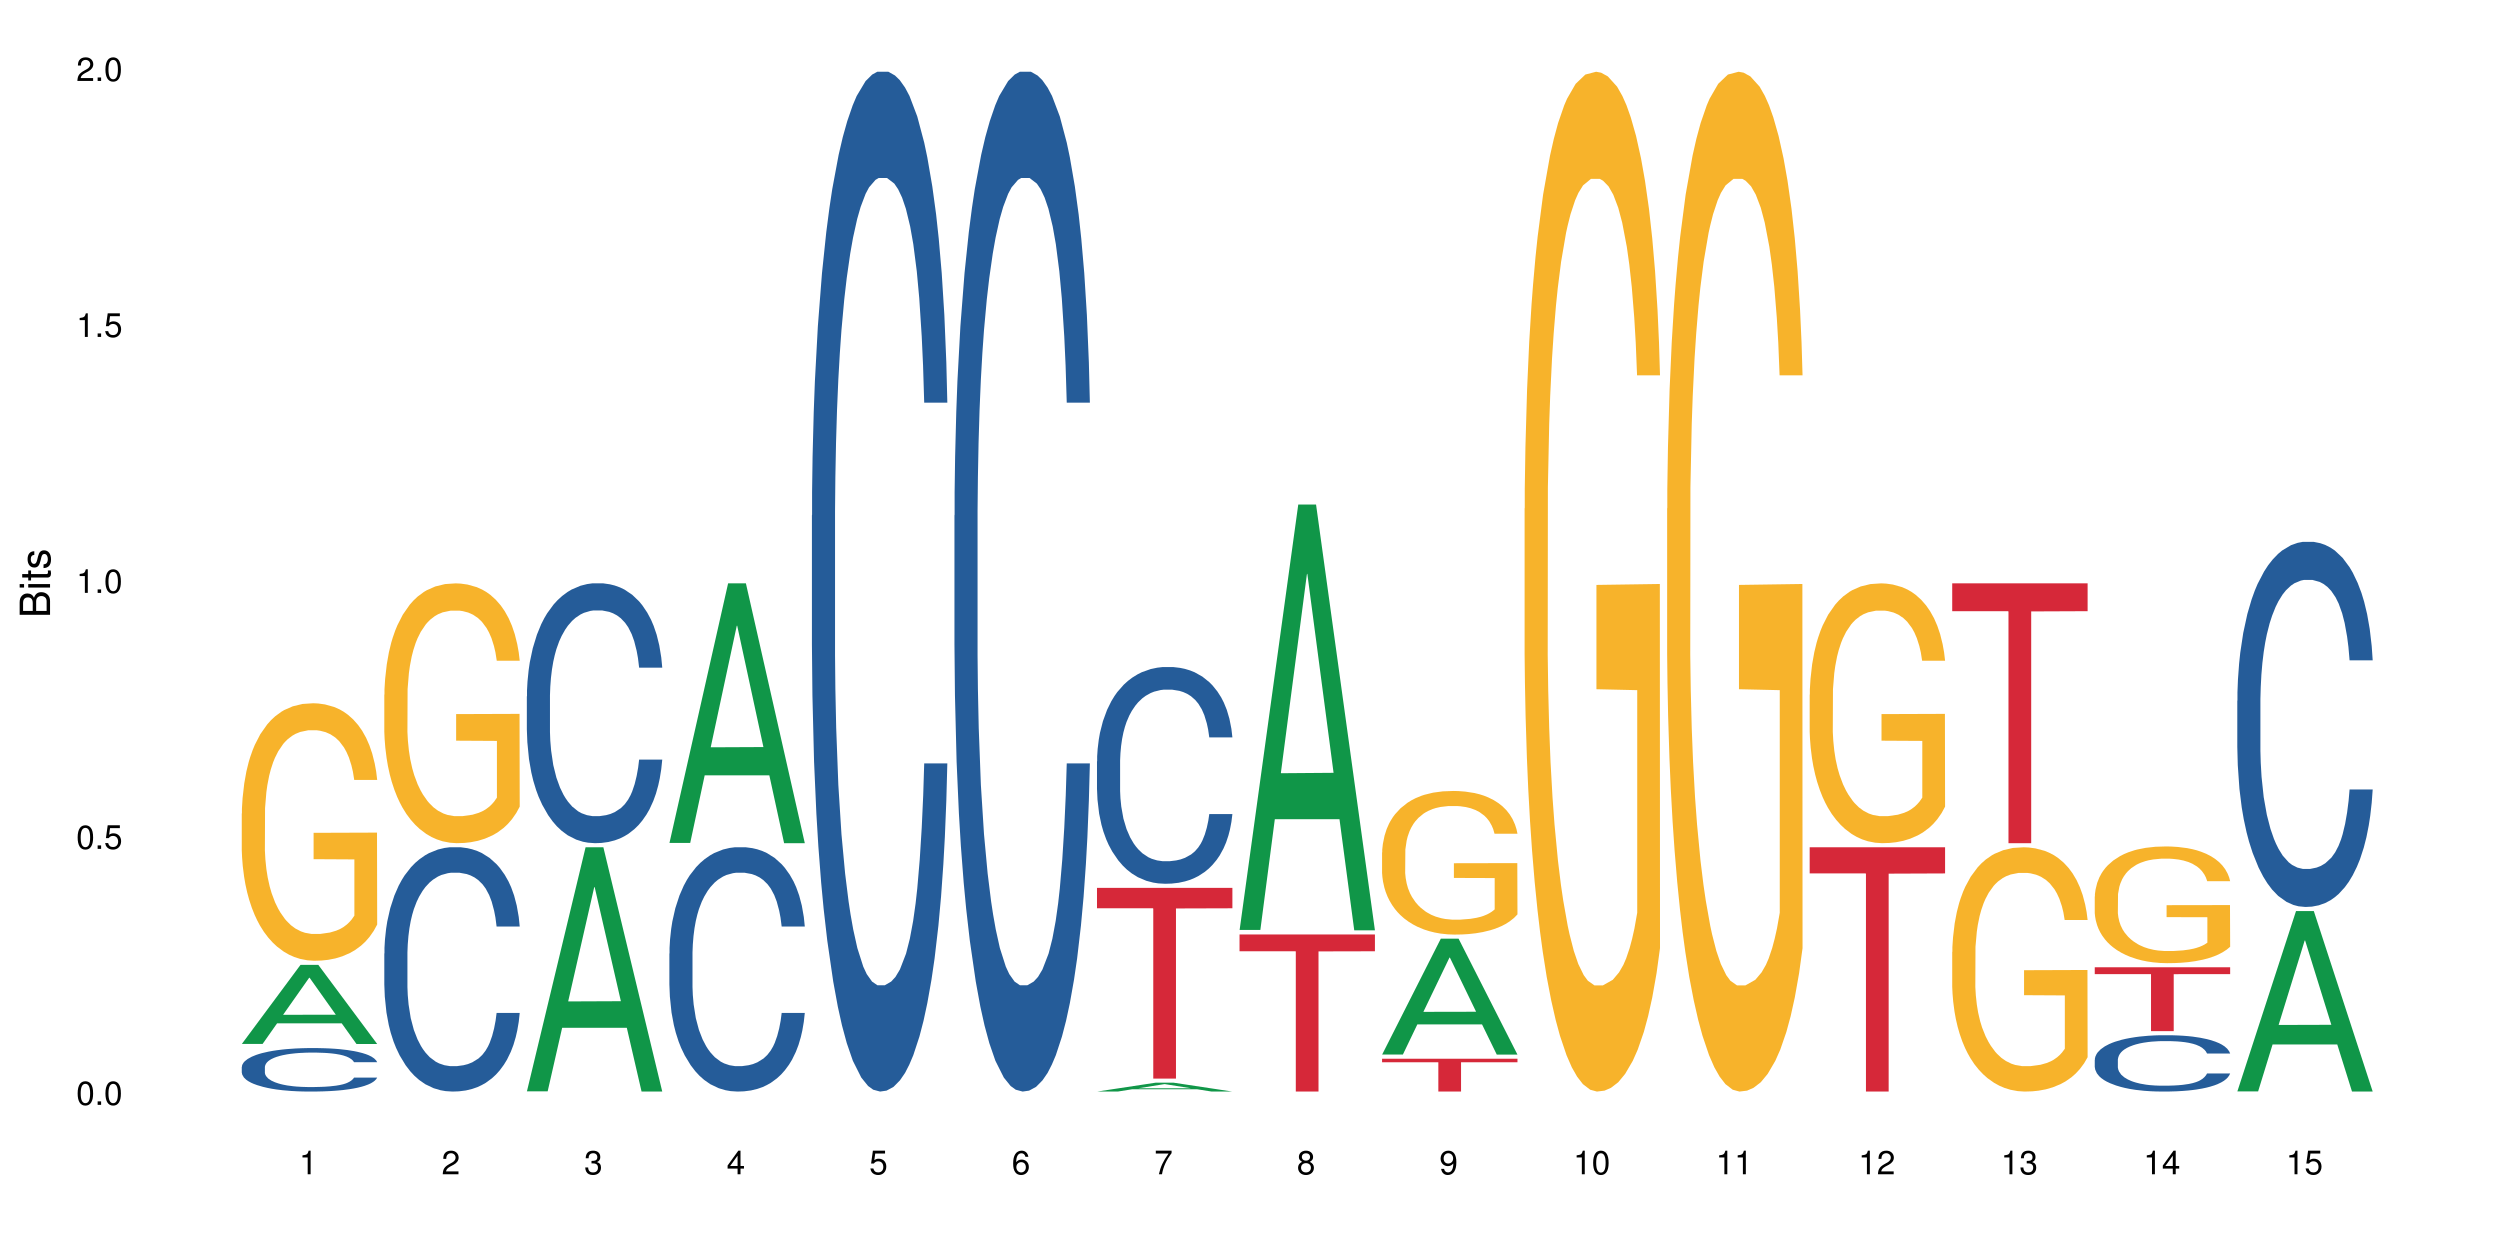 <?xml version="1.0" encoding="UTF-8"?>
<svg xmlns="http://www.w3.org/2000/svg" xmlns:xlink="http://www.w3.org/1999/xlink" width="720pt" height="360pt" viewBox="0 0 720 360" version="1.1">
<defs>
<g>
<symbol overflow="visible" id="glyph0-0">
<path style="stroke:none;" d=""/>
</symbol>
<symbol overflow="visible" id="glyph0-1">
<path style="stroke:none;" d="M 2.641 -6.797 C 2 -6.797 1.422 -6.531 1.078 -6.047 C 0.641 -5.453 0.406 -4.547 0.406 -3.297 C 0.406 -1 1.188 0.219 2.641 0.219 C 4.078 0.219 4.859 -1 4.859 -3.234 C 4.859 -4.562 4.656 -5.438 4.203 -6.047 C 3.844 -6.531 3.281 -6.797 2.641 -6.797 Z M 2.641 -6.047 C 3.547 -6.047 4 -5.125 4 -3.312 C 4 -1.375 3.562 -0.484 2.625 -0.484 C 1.734 -0.484 1.281 -1.422 1.281 -3.281 C 1.281 -5.141 1.734 -6.047 2.641 -6.047 Z M 2.641 -6.047 "/>
</symbol>
<symbol overflow="visible" id="glyph0-2">
<path style="stroke:none;" d="M 1.828 -1 L 0.828 -1 L 0.828 0 L 1.828 0 Z M 1.828 -1 "/>
</symbol>
<symbol overflow="visible" id="glyph0-3">
<path style="stroke:none;" d="M 4.562 -6.797 L 1.062 -6.797 L 0.547 -3.094 L 1.328 -3.094 C 1.719 -3.562 2.047 -3.734 2.578 -3.734 C 3.484 -3.734 4.062 -3.109 4.062 -2.094 C 4.062 -1.125 3.484 -0.531 2.578 -0.531 C 1.828 -0.531 1.375 -0.906 1.188 -1.672 L 0.328 -1.672 C 0.453 -1.109 0.547 -0.844 0.75 -0.594 C 1.125 -0.078 1.828 0.219 2.594 0.219 C 3.969 0.219 4.922 -0.781 4.922 -2.219 C 4.922 -3.562 4.031 -4.484 2.719 -4.484 C 2.25 -4.484 1.859 -4.359 1.469 -4.062 L 1.734 -5.969 L 4.562 -5.969 Z M 4.562 -6.797 "/>
</symbol>
<symbol overflow="visible" id="glyph0-4">
<path style="stroke:none;" d="M 2.484 -4.844 L 2.484 0 L 3.328 0 L 3.328 -6.797 L 2.766 -6.797 C 2.469 -5.75 2.281 -5.609 0.984 -5.453 L 0.984 -4.844 Z M 2.484 -4.844 "/>
</symbol>
<symbol overflow="visible" id="glyph0-5">
<path style="stroke:none;" d="M 4.859 -0.828 L 1.281 -0.828 C 1.359 -1.391 1.672 -1.75 2.5 -2.234 L 3.469 -2.75 C 4.406 -3.266 4.906 -3.969 4.906 -4.812 C 4.906 -5.375 4.672 -5.906 4.266 -6.266 C 3.859 -6.625 3.375 -6.797 2.719 -6.797 C 1.859 -6.797 1.219 -6.5 0.844 -5.922 C 0.609 -5.562 0.5 -5.125 0.484 -4.438 L 1.328 -4.438 C 1.359 -4.906 1.406 -5.188 1.531 -5.406 C 1.75 -5.812 2.188 -6.062 2.703 -6.062 C 3.469 -6.062 4.031 -5.516 4.031 -4.781 C 4.031 -4.25 3.719 -3.797 3.125 -3.438 L 2.234 -2.938 C 0.812 -2.141 0.406 -1.5 0.328 0 L 4.859 0 Z M 4.859 -0.828 "/>
</symbol>
<symbol overflow="visible" id="glyph0-6">
<path style="stroke:none;" d="M 2.125 -3.125 L 2.578 -3.125 C 3.516 -3.125 3.984 -2.703 3.984 -1.891 C 3.984 -1.031 3.469 -0.531 2.578 -0.531 C 1.656 -0.531 1.203 -0.984 1.156 -1.969 L 0.312 -1.969 C 0.344 -1.422 0.438 -1.078 0.609 -0.766 C 0.953 -0.109 1.625 0.219 2.547 0.219 C 3.953 0.219 4.859 -0.609 4.859 -1.906 C 4.859 -2.766 4.516 -3.25 3.703 -3.516 C 4.344 -3.766 4.656 -4.25 4.656 -4.938 C 4.656 -6.109 3.875 -6.797 2.578 -6.797 C 1.203 -6.797 0.484 -6.047 0.453 -4.609 L 1.297 -4.609 C 1.312 -5.016 1.344 -5.25 1.453 -5.453 C 1.641 -5.828 2.062 -6.062 2.594 -6.062 C 3.344 -6.062 3.797 -5.625 3.797 -4.906 C 3.797 -4.422 3.609 -4.141 3.25 -3.984 C 3.016 -3.891 2.719 -3.844 2.125 -3.844 Z M 2.125 -3.125 "/>
</symbol>
<symbol overflow="visible" id="glyph0-7">
<path style="stroke:none;" d="M 3.141 -1.625 L 3.141 0 L 3.984 0 L 3.984 -1.625 L 4.984 -1.625 L 4.984 -2.391 L 3.984 -2.391 L 3.984 -6.797 L 3.359 -6.797 L 0.266 -2.516 L 0.266 -1.625 Z M 3.141 -2.391 L 1 -2.391 L 3.141 -5.359 Z M 3.141 -2.391 "/>
</symbol>
<symbol overflow="visible" id="glyph0-8">
<path style="stroke:none;" d="M 4.781 -5.031 C 4.609 -6.141 3.891 -6.797 2.844 -6.797 C 2.094 -6.797 1.422 -6.438 1.031 -5.828 C 0.609 -5.172 0.406 -4.344 0.406 -3.094 C 0.406 -1.953 0.578 -1.234 0.984 -0.625 C 1.359 -0.078 1.953 0.219 2.703 0.219 C 3.984 0.219 4.922 -0.734 4.922 -2.078 C 4.922 -3.344 4.062 -4.234 2.844 -4.234 C 2.172 -4.234 1.641 -3.969 1.281 -3.469 C 1.281 -5.125 1.828 -6.047 2.797 -6.047 C 3.391 -6.047 3.797 -5.672 3.938 -5.031 Z M 2.734 -3.484 C 3.547 -3.484 4.062 -2.922 4.062 -2 C 4.062 -1.156 3.484 -0.531 2.703 -0.531 C 1.922 -0.531 1.328 -1.188 1.328 -2.047 C 1.328 -2.891 1.906 -3.484 2.734 -3.484 Z M 2.734 -3.484 "/>
</symbol>
<symbol overflow="visible" id="glyph0-9">
<path style="stroke:none;" d="M 4.984 -6.797 L 0.438 -6.797 L 0.438 -5.969 L 4.109 -5.969 C 2.5 -3.656 1.828 -2.234 1.328 0 L 2.219 0 C 2.594 -2.172 3.453 -4.047 4.984 -6.094 Z M 4.984 -6.797 "/>
</symbol>
<symbol overflow="visible" id="glyph0-10">
<path style="stroke:none;" d="M 3.75 -3.578 C 4.453 -4 4.688 -4.344 4.688 -4.984 C 4.688 -6.047 3.844 -6.797 2.641 -6.797 C 1.438 -6.797 0.594 -6.047 0.594 -4.984 C 0.594 -4.359 0.828 -4.016 1.516 -3.578 C 0.734 -3.203 0.359 -2.641 0.359 -1.891 C 0.359 -0.641 1.297 0.219 2.641 0.219 C 3.984 0.219 4.922 -0.641 4.922 -1.875 C 4.922 -2.641 4.531 -3.203 3.75 -3.578 Z M 2.641 -6.047 C 3.359 -6.047 3.812 -5.625 3.812 -4.969 C 3.812 -4.344 3.344 -3.922 2.641 -3.922 C 1.922 -3.922 1.453 -4.344 1.453 -4.984 C 1.453 -5.625 1.922 -6.047 2.641 -6.047 Z M 2.641 -3.203 C 3.484 -3.203 4.062 -2.672 4.062 -1.875 C 4.062 -1.062 3.484 -0.531 2.625 -0.531 C 1.797 -0.531 1.219 -1.078 1.219 -1.875 C 1.219 -2.672 1.797 -3.203 2.641 -3.203 Z M 2.641 -3.203 "/>
</symbol>
<symbol overflow="visible" id="glyph0-11">
<path style="stroke:none;" d="M 0.516 -1.547 C 0.672 -0.438 1.406 0.219 2.438 0.219 C 3.188 0.219 3.859 -0.141 4.266 -0.75 C 4.688 -1.406 4.891 -2.25 4.891 -3.484 C 4.891 -4.625 4.703 -5.359 4.312 -5.953 C 3.938 -6.5 3.344 -6.797 2.594 -6.797 C 1.297 -6.797 0.359 -5.844 0.359 -4.516 C 0.359 -3.25 1.234 -2.344 2.453 -2.344 C 3.094 -2.344 3.562 -2.578 4.016 -3.109 C 4 -1.453 3.469 -0.531 2.5 -0.531 C 1.906 -0.531 1.484 -0.906 1.359 -1.547 Z M 2.578 -6.062 C 3.375 -6.062 3.969 -5.406 3.969 -4.531 C 3.969 -3.688 3.375 -3.094 2.547 -3.094 C 1.734 -3.094 1.234 -3.672 1.234 -4.578 C 1.234 -5.438 1.797 -6.062 2.578 -6.062 Z M 2.578 -6.062 "/>
</symbol>
<symbol overflow="visible" id="glyph1-0">
<path style="stroke:none;" d=""/>
</symbol>
<symbol overflow="visible" id="glyph1-1">
<path style="stroke:none;" d="M 0 -0.953 L 0 -4.891 C 0 -5.719 -0.234 -6.344 -0.734 -6.797 C -1.188 -7.234 -1.812 -7.469 -2.5 -7.469 C -3.547 -7.469 -4.188 -7 -4.625 -5.875 C -4.984 -6.672 -5.641 -7.094 -6.531 -7.094 C -7.156 -7.094 -7.734 -6.859 -8.141 -6.391 C -8.562 -5.938 -8.75 -5.344 -8.75 -4.5 L -8.75 -0.953 Z M -4.984 -2.062 L -7.766 -2.062 L -7.766 -4.219 C -7.766 -4.844 -7.688 -5.203 -7.453 -5.5 C -7.219 -5.812 -6.859 -5.969 -6.375 -5.969 C -5.906 -5.969 -5.531 -5.812 -5.297 -5.5 C -5.062 -5.203 -4.984 -4.844 -4.984 -4.219 Z M -0.984 -2.062 L -4 -2.062 L -4 -4.781 C -4 -5.328 -3.859 -5.688 -3.578 -5.953 C -3.297 -6.219 -2.922 -6.359 -2.484 -6.359 C -2.062 -6.359 -1.688 -6.219 -1.406 -5.953 C -1.109 -5.688 -0.984 -5.328 -0.984 -4.781 Z M -0.984 -2.062 "/>
</symbol>
<symbol overflow="visible" id="glyph1-2">
<path style="stroke:none;" d="M -6.281 -1.797 L -6.281 -0.797 L 0 -0.797 L 0 -1.797 Z M -8.75 -1.797 L -8.75 -0.797 L -7.484 -0.797 L -7.484 -1.797 Z M -8.75 -1.797 "/>
</symbol>
<symbol overflow="visible" id="glyph1-3">
<path style="stroke:none;" d="M -6.281 -3.047 L -6.281 -2.016 L -8.016 -2.016 L -8.016 -1.016 L -6.281 -1.016 L -6.281 -0.172 L -5.469 -0.172 L -5.469 -1.016 L -0.719 -1.016 C -0.078 -1.016 0.281 -1.453 0.281 -2.234 C 0.281 -2.469 0.25 -2.719 0.188 -3.047 L -0.641 -3.047 C -0.609 -2.922 -0.594 -2.766 -0.594 -2.562 C -0.594 -2.141 -0.719 -2.016 -1.156 -2.016 L -5.469 -2.016 L -5.469 -3.047 Z M -6.281 -3.047 "/>
</symbol>
<symbol overflow="visible" id="glyph1-4">
<path style="stroke:none;" d="M -4.531 -5.25 C -5.766 -5.25 -6.469 -4.422 -6.469 -2.969 C -6.469 -1.516 -5.719 -0.562 -4.547 -0.562 C -3.562 -0.562 -3.094 -1.062 -2.734 -2.562 L -2.516 -3.484 C -2.344 -4.188 -2.094 -4.469 -1.625 -4.469 C -1.047 -4.469 -0.641 -3.875 -0.641 -3 C -0.641 -2.453 -0.797 -2 -1.062 -1.75 C -1.25 -1.594 -1.422 -1.531 -1.875 -1.469 L -1.875 -0.406 C -0.422 -0.453 0.281 -1.266 0.281 -2.922 C 0.281 -4.5 -0.5 -5.516 -1.719 -5.516 C -2.656 -5.516 -3.172 -4.984 -3.469 -3.734 L -3.703 -2.766 C -3.891 -1.953 -4.156 -1.609 -4.594 -1.609 C -5.172 -1.609 -5.547 -2.125 -5.547 -2.938 C -5.547 -3.75 -5.203 -4.172 -4.531 -4.203 Z M -4.531 -5.25 "/>
</symbol>
</g>
</defs>
<g id="surface5793">
<rect x="0" y="0" width="720" height="360" style="fill:rgb(100%,100%,100%);fill-opacity:1;stroke:none;"/>
<path style=" stroke:none;fill-rule:nonzero;fill:rgb(6.275%,58.824%,28.235%);fill-opacity:1;" d="M 69.629 300.652 L 69.672 300.629 L 86.547 277.879 L 91.672 277.879 L 108.629 300.672 L 102.668 300.672 L 98.418 294.723 L 79.797 294.723 L 75.629 300.652 L 69.629 300.652 L 81.586 292.262 L 96.711 292.238 L 89.172 281.602 L 89.086 281.582 L 89.004 281.645 L 81.547 292.238 L 81.586 292.262 Z M 69.629 300.652 "/>
<path style=" stroke:none;fill-rule:nonzero;fill:rgb(14.51%,36.078%,60%);fill-opacity:1;" d="M 69.629 307.297 L 69.676 307.289 L 69.676 307.012 L 69.82 306.578 L 70.152 306.027 L 70.484 305.652 L 71.34 304.977 L 72.531 304.324 L 73.766 303.82 L 74.672 303.523 L 75.48 303.293 L 77.332 302.871 L 78.523 302.652 L 79.809 302.457 L 81.375 302.262 L 82.52 302.148 L 85.086 301.965 L 86.988 301.887 L 88.461 301.852 L 91.648 301.852 L 93.551 301.898 L 94.93 301.953 L 96.453 302.047 L 97.738 302.148 L 99.973 302.402 L 101.969 302.723 L 102.871 302.906 L 104.301 303.258 L 105.395 303.602 L 106.156 303.898 L 107.012 304.324 L 107.77 304.84 L 108.344 305.422 L 108.629 305.914 L 101.969 305.914 L 101.637 305.457 L 101.258 305.102 L 100.543 304.633 L 99.828 304.301 L 98.832 303.969 L 97.926 303.75 L 96.691 303.535 L 95.598 303.398 L 94.453 303.293 L 93.359 303.227 L 91.27 303.156 L 88.844 303.156 L 87.938 303.18 L 86.086 303.27 L 85.086 303.352 L 83.66 303.512 L 82.66 303.66 L 81.473 303.887 L 80.664 304.082 L 79.664 304.379 L 78.949 304.645 L 78.141 305.02 L 77.668 305.309 L 77.238 305.629 L 76.859 306.004 L 76.574 306.406 L 76.383 306.828 L 76.289 307.242 L 76.289 309.016 L 76.383 309.426 L 76.621 309.906 L 77.238 310.605 L 78.141 311.211 L 79.188 311.691 L 80.188 312.035 L 80.758 312.195 L 81.52 312.379 L 82.707 312.609 L 84.422 312.836 L 85.418 312.93 L 86.941 313.02 L 88.512 313.066 L 90.602 313.066 L 92.457 313.02 L 93.695 312.965 L 94.977 312.871 L 96.738 312.676 L 97.832 312.492 L 98.781 312.277 L 99.496 312.059 L 99.973 311.875 L 100.684 311.52 L 101.258 311.133 L 101.684 310.73 L 101.969 310.344 L 108.629 310.344 L 108.344 310.801 L 107.914 311.246 L 107.484 311.578 L 106.82 311.98 L 106.059 312.332 L 104.965 312.734 L 104.062 312.996 L 102.871 313.285 L 101.777 313.5 L 100.59 313.695 L 98.832 313.926 L 97.688 314.039 L 96.453 314.141 L 94.977 314.234 L 93.125 314.312 L 91.125 314.359 L 89.27 314.371 L 87.273 314.348 L 85.801 314.301 L 83.848 314.199 L 81.426 313.992 L 79.664 313.777 L 78.285 313.559 L 77.098 313.328 L 75.766 313.02 L 74.051 312.516 L 73.008 312.129 L 72.293 311.809 L 71.484 311.359 L 70.914 310.961 L 70.246 310.32 L 69.773 309.508 L 69.629 308.879 Z M 69.629 307.297 "/>
<path style=" stroke:none;fill-rule:nonzero;fill:rgb(96.863%,70.196%,16.863%);fill-opacity:1;" d="M 69.629 234.301 L 69.676 234.234 L 69.676 232.879 L 69.867 229.832 L 70.344 225.633 L 70.961 222.18 L 71.625 219.469 L 72.055 218.047 L 72.77 216.016 L 73.387 214.523 L 74.957 211.477 L 76.953 208.633 L 78.047 207.414 L 79.285 206.262 L 81.043 204.977 L 81.852 204.5 L 84.324 203.418 L 87.133 202.738 L 90.223 202.535 L 91.648 202.605 L 93.598 202.875 L 96.262 203.621 L 97.785 204.297 L 98.973 204.977 L 100.211 205.855 L 101.73 207.211 L 103.16 208.836 L 104.301 210.461 L 105.441 212.492 L 106.391 214.66 L 107.199 217.031 L 107.914 219.875 L 108.344 222.246 L 108.629 224.617 L 102.016 224.617 L 101.637 222.246 L 101.207 220.418 L 100.496 218.184 L 99.781 216.559 L 99.066 215.27 L 97.738 213.508 L 96.594 212.426 L 95.168 211.477 L 93.789 210.867 L 92.219 210.461 L 91.27 210.324 L 88.746 210.324 L 86.465 210.801 L 85.133 211.34 L 84.184 211.883 L 82.852 212.898 L 82.043 213.711 L 81.566 214.254 L 80.141 216.355 L 79.188 218.25 L 78.664 219.535 L 78 221.57 L 77.523 223.398 L 77 226.105 L 76.715 228.137 L 76.336 232.742 L 76.289 244.934 L 76.43 247.508 L 76.715 250.285 L 77.098 252.723 L 77.668 255.297 L 78.238 257.262 L 79.234 259.902 L 80.094 261.664 L 80.758 262.816 L 82.043 264.645 L 82.566 265.254 L 83.801 266.473 L 85.086 267.422 L 86.656 268.234 L 87.844 268.641 L 89.746 268.98 L 92.172 268.98 L 95.027 268.57 L 96.832 268.031 L 98.07 267.488 L 98.879 267.016 L 99.875 266.27 L 100.59 265.594 L 101.258 264.848 L 102.062 263.695 L 102.062 247.508 L 90.316 247.441 L 90.316 239.855 L 108.578 239.789 L 108.629 266.27 L 107.629 268.098 L 106.391 269.859 L 105.203 271.215 L 103.965 272.363 L 102.207 273.652 L 100.781 274.465 L 98.594 275.414 L 96.594 276.023 L 94.504 276.43 L 92.648 276.633 L 90.461 276.699 L 88.512 276.562 L 86.418 276.156 L 84.754 275.617 L 83.23 274.938 L 81.711 274.059 L 79.809 272.637 L 78.57 271.484 L 77.285 270.062 L 76.004 268.367 L 74.859 266.539 L 74.102 265.117 L 73.34 263.492 L 72.531 261.461 L 71.77 259.156 L 71.199 257.059 L 70.676 254.688 L 70.297 252.453 L 69.914 249.406 L 69.723 246.969 L 69.629 244.867 Z M 69.629 234.301 "/>
<path style=" stroke:none;fill-rule:nonzero;fill:rgb(14.51%,36.078%,60%);fill-opacity:1;" d="M 110.68 274.625 L 110.727 274.562 L 110.727 273.02 L 110.871 270.574 L 111.203 267.488 L 111.535 265.367 L 112.391 261.57 L 113.582 257.906 L 114.816 255.078 L 115.723 253.406 L 116.531 252.117 L 118.383 249.738 L 119.574 248.516 L 120.859 247.422 L 122.426 246.332 L 123.57 245.688 L 126.137 244.656 L 128.039 244.207 L 129.512 244.016 L 132.699 244.016 L 134.602 244.273 L 135.98 244.594 L 137.504 245.109 L 138.789 245.688 L 141.023 247.102 L 143.02 248.902 L 143.922 249.93 L 145.352 251.926 L 146.445 253.855 L 147.207 255.527 L 148.062 257.906 L 148.82 260.801 L 149.395 264.078 L 149.68 266.844 L 143.02 266.844 L 142.688 264.273 L 142.305 262.277 L 141.594 259.641 L 140.879 257.777 L 139.883 255.914 L 138.977 254.691 L 137.742 253.469 L 136.648 252.695 L 135.504 252.117 L 134.41 251.73 L 132.32 251.348 L 129.895 251.348 L 128.988 251.477 L 127.137 251.988 L 126.137 252.441 L 124.711 253.34 L 123.711 254.176 L 122.523 255.461 L 121.715 256.555 L 120.715 258.227 L 120 259.707 L 119.191 261.828 L 118.719 263.438 L 118.289 265.238 L 117.91 267.359 L 117.625 269.609 L 117.434 271.988 L 117.34 274.305 L 117.34 284.273 L 117.434 286.59 L 117.672 289.289 L 118.289 293.211 L 119.191 296.621 L 120.238 299.32 L 121.238 301.25 L 121.809 302.152 L 122.57 303.18 L 123.758 304.469 L 125.473 305.754 L 126.469 306.266 L 127.992 306.781 L 129.562 307.039 L 131.652 307.039 L 133.508 306.781 L 134.746 306.461 L 136.027 305.945 L 137.789 304.852 L 138.883 303.824 L 139.832 302.602 L 140.547 301.379 L 141.023 300.352 L 141.734 298.355 L 142.305 296.172 L 142.734 293.922 L 143.02 291.734 L 149.68 291.734 L 149.395 294.305 L 148.965 296.812 L 148.535 298.68 L 147.871 300.93 L 147.109 302.922 L 146.016 305.176 L 145.113 306.652 L 143.922 308.262 L 142.828 309.484 L 141.641 310.578 L 139.883 311.863 L 138.738 312.504 L 137.504 313.086 L 136.027 313.598 L 134.176 314.051 L 132.176 314.305 L 130.32 314.371 L 128.324 314.242 L 126.852 313.984 L 124.898 313.406 L 122.473 312.25 L 120.715 311.027 L 119.336 309.805 L 118.148 308.52 L 116.816 306.781 L 115.102 303.953 L 114.059 301.766 L 113.344 299.965 L 112.535 297.457 L 111.965 295.207 L 111.297 291.605 L 110.824 287.039 L 110.68 283.5 Z M 110.68 274.625 "/>
<path style=" stroke:none;fill-rule:nonzero;fill:rgb(96.863%,70.196%,16.863%);fill-opacity:1;" d="M 110.68 200.059 L 110.727 199.988 L 110.727 198.621 L 110.918 195.547 L 111.395 191.312 L 112.012 187.824 L 112.676 185.094 L 113.105 183.656 L 113.82 181.609 L 114.438 180.105 L 116.008 177.027 L 118.004 174.16 L 119.098 172.93 L 120.336 171.766 L 122.094 170.469 L 122.902 169.992 L 125.375 168.898 L 128.18 168.215 L 131.273 168.008 L 132.699 168.078 L 134.648 168.352 L 137.312 169.102 L 138.836 169.785 L 140.023 170.469 L 141.262 171.355 L 142.781 172.723 L 144.207 174.363 L 145.352 176.004 L 146.492 178.055 L 147.441 180.242 L 148.25 182.633 L 148.965 185.504 L 149.395 187.895 L 149.68 190.285 L 143.066 190.285 L 142.688 187.895 L 142.258 186.051 L 141.547 183.793 L 140.832 182.152 L 140.117 180.855 L 138.789 179.078 L 137.645 177.984 L 136.219 177.027 L 134.84 176.414 L 133.27 176.004 L 132.32 175.867 L 129.797 175.867 L 127.516 176.348 L 126.184 176.891 L 125.234 177.438 L 123.902 178.465 L 123.094 179.285 L 122.617 179.832 L 121.191 181.949 L 120.238 183.863 L 119.715 185.16 L 119.051 187.211 L 118.574 189.055 L 118.051 191.789 L 117.766 193.84 L 117.387 198.484 L 117.34 210.785 L 117.48 213.383 L 117.766 216.184 L 118.148 218.645 L 118.719 221.242 L 119.289 223.223 L 120.285 225.887 L 121.145 227.664 L 121.809 228.828 L 123.094 230.672 L 123.617 231.285 L 124.852 232.516 L 126.137 233.473 L 127.707 234.293 L 128.895 234.703 L 130.797 235.047 L 133.223 235.047 L 136.078 234.637 L 137.883 234.09 L 139.121 233.543 L 139.93 233.062 L 140.926 232.312 L 141.641 231.629 L 142.305 230.875 L 143.113 229.715 L 143.113 213.383 L 131.367 213.316 L 131.367 205.66 L 149.629 205.594 L 149.68 232.312 L 148.68 234.156 L 147.441 235.934 L 146.254 237.301 L 145.016 238.461 L 143.258 239.762 L 141.832 240.582 L 139.645 241.539 L 137.645 242.152 L 135.555 242.562 L 133.699 242.766 L 131.512 242.836 L 129.562 242.699 L 127.469 242.289 L 125.805 241.742 L 124.281 241.059 L 122.762 240.172 L 120.859 238.734 L 119.621 237.574 L 118.336 236.141 L 117.055 234.43 L 115.91 232.586 L 115.152 231.148 L 114.391 229.512 L 113.582 227.461 L 112.82 225.137 L 112.25 223.02 L 111.727 220.625 L 111.348 218.371 L 110.965 215.297 L 110.773 212.836 L 110.68 210.719 Z M 110.68 200.059 "/>
<path style=" stroke:none;fill-rule:nonzero;fill:rgb(6.275%,58.824%,28.235%);fill-opacity:1;" d="M 151.73 314.305 L 151.773 314.238 L 168.648 244.016 L 173.77 244.016 L 190.73 314.371 L 184.77 314.371 L 180.52 296.004 L 161.898 296.004 L 157.73 314.305 L 151.73 314.305 L 163.688 288.41 L 178.812 288.344 L 171.27 255.508 L 171.188 255.445 L 171.105 255.641 L 163.648 288.344 L 163.688 288.41 Z M 151.73 314.305 "/>
<path style=" stroke:none;fill-rule:nonzero;fill:rgb(14.51%,36.078%,60%);fill-opacity:1;" d="M 151.73 200.566 L 151.777 200.496 L 151.777 198.855 L 151.922 196.258 L 152.254 192.973 L 152.586 190.715 L 153.441 186.68 L 154.633 182.781 L 155.867 179.773 L 156.773 177.996 L 157.582 176.629 L 159.434 174.098 L 160.625 172.797 L 161.91 171.633 L 163.477 170.473 L 164.617 169.789 L 167.188 168.691 L 169.09 168.215 L 170.562 168.008 L 173.75 168.008 L 175.652 168.281 L 177.031 168.625 L 178.555 169.172 L 179.84 169.789 L 182.074 171.293 L 184.07 173.207 L 184.973 174.301 L 186.402 176.422 L 187.496 178.473 L 188.254 180.254 L 189.113 182.781 L 189.871 185.859 L 190.445 189.348 L 190.73 192.289 L 184.07 192.289 L 183.738 189.555 L 183.355 187.434 L 182.645 184.629 L 181.93 182.645 L 180.934 180.664 L 180.027 179.363 L 178.793 178.062 L 177.699 177.242 L 176.555 176.629 L 175.461 176.215 L 173.371 175.805 L 170.945 175.805 L 170.039 175.941 L 168.188 176.488 L 167.188 176.969 L 165.762 177.926 L 164.762 178.816 L 163.574 180.184 L 162.766 181.348 L 161.766 183.125 L 161.051 184.699 L 160.242 186.953 L 159.77 188.664 L 159.34 190.578 L 158.961 192.836 L 158.676 195.23 L 158.484 197.762 L 158.391 200.223 L 158.391 210.824 L 158.484 213.289 L 158.723 216.16 L 159.34 220.332 L 160.242 223.957 L 161.289 226.832 L 162.289 228.883 L 162.859 229.84 L 163.621 230.934 L 164.809 232.301 L 166.52 233.672 L 167.52 234.219 L 169.043 234.766 L 170.613 235.039 L 172.703 235.039 L 174.559 234.766 L 175.797 234.422 L 177.078 233.875 L 178.84 232.711 L 179.934 231.617 L 180.883 230.32 L 181.598 229.02 L 182.074 227.926 L 182.785 225.805 L 183.355 223.48 L 183.785 221.086 L 184.07 218.758 L 190.73 218.758 L 190.445 221.496 L 190.016 224.164 L 189.586 226.148 L 188.922 228.539 L 188.16 230.66 L 187.066 233.055 L 186.164 234.629 L 184.973 236.336 L 183.879 237.637 L 182.691 238.801 L 180.934 240.168 L 179.789 240.852 L 178.555 241.469 L 177.078 242.016 L 175.227 242.492 L 173.227 242.766 L 171.371 242.836 L 169.375 242.699 L 167.902 242.426 L 165.949 241.809 L 163.523 240.578 L 161.766 239.277 L 160.387 237.98 L 159.199 236.613 L 157.867 234.766 L 156.152 231.754 L 155.105 229.43 L 154.395 227.516 L 153.586 224.848 L 153.016 222.453 L 152.348 218.621 L 151.875 213.766 L 151.73 210.004 Z M 151.73 200.566 "/>
<path style=" stroke:none;fill-rule:nonzero;fill:rgb(6.275%,58.824%,28.235%);fill-opacity:1;" d="M 192.781 242.766 L 192.824 242.695 L 209.695 168.008 L 214.82 168.008 L 231.781 242.836 L 225.82 242.836 L 221.57 223.305 L 202.949 223.305 L 198.781 242.766 L 192.781 242.766 L 204.738 215.223 L 219.863 215.152 L 212.32 180.234 L 212.238 180.164 L 212.156 180.375 L 204.699 215.152 L 204.738 215.223 Z M 192.781 242.766 "/>
<path style=" stroke:none;fill-rule:nonzero;fill:rgb(14.51%,36.078%,60%);fill-opacity:1;" d="M 192.781 274.625 L 192.828 274.562 L 192.828 273.02 L 192.973 270.574 L 193.305 267.488 L 193.637 265.367 L 194.492 261.57 L 195.684 257.906 L 196.918 255.078 L 197.824 253.406 L 198.633 252.117 L 200.484 249.738 L 201.676 248.516 L 202.957 247.422 L 204.527 246.332 L 205.668 245.688 L 208.238 244.656 L 210.141 244.207 L 211.613 244.016 L 214.801 244.016 L 216.703 244.273 L 218.082 244.594 L 219.605 245.109 L 220.887 245.688 L 223.125 247.102 L 225.121 248.902 L 226.023 249.93 L 227.453 251.926 L 228.547 253.855 L 229.305 255.527 L 230.164 257.906 L 230.922 260.801 L 231.496 264.078 L 231.781 266.844 L 225.121 266.844 L 224.789 264.273 L 224.406 262.277 L 223.695 259.641 L 222.98 257.777 L 221.984 255.914 L 221.078 254.691 L 219.844 253.469 L 218.75 252.695 L 217.605 252.117 L 216.512 251.73 L 214.422 251.348 L 211.996 251.348 L 211.09 251.477 L 209.238 251.988 L 208.238 252.441 L 206.812 253.34 L 205.812 254.176 L 204.625 255.461 L 203.816 256.555 L 202.816 258.227 L 202.102 259.707 L 201.293 261.828 L 200.82 263.438 L 200.391 265.238 L 200.012 267.359 L 199.727 269.609 L 199.535 271.988 L 199.441 274.305 L 199.441 284.273 L 199.535 286.59 L 199.773 289.289 L 200.391 293.211 L 201.293 296.621 L 202.34 299.32 L 203.34 301.25 L 203.91 302.152 L 204.672 303.18 L 205.859 304.469 L 207.57 305.754 L 208.57 306.266 L 210.094 306.781 L 211.664 307.039 L 213.754 307.039 L 215.609 306.781 L 216.848 306.461 L 218.129 305.945 L 219.891 304.852 L 220.984 303.824 L 221.934 302.602 L 222.648 301.379 L 223.125 300.352 L 223.836 298.355 L 224.406 296.172 L 224.836 293.922 L 225.121 291.734 L 231.781 291.734 L 231.496 294.305 L 231.066 296.812 L 230.637 298.68 L 229.973 300.93 L 229.211 302.922 L 228.117 305.176 L 227.215 306.652 L 226.023 308.262 L 224.93 309.484 L 223.742 310.578 L 221.984 311.863 L 220.84 312.504 L 219.605 313.086 L 218.129 313.598 L 216.277 314.051 L 214.277 314.305 L 212.422 314.371 L 210.426 314.242 L 208.953 313.984 L 207 313.406 L 204.574 312.25 L 202.816 311.027 L 201.438 309.805 L 200.25 308.52 L 198.918 306.781 L 197.203 303.953 L 196.156 301.766 L 195.445 299.965 L 194.637 297.457 L 194.066 295.207 L 193.398 291.605 L 192.926 287.039 L 192.781 283.5 Z M 192.781 274.625 "/>
<path style=" stroke:none;fill-rule:nonzero;fill:rgb(14.51%,36.078%,60%);fill-opacity:1;" d="M 233.832 148.457 L 233.879 148.188 L 233.879 141.742 L 234.023 131.543 L 234.355 118.656 L 234.688 109.797 L 235.543 93.957 L 236.734 78.652 L 237.969 66.84 L 238.875 59.859 L 239.684 54.492 L 241.535 44.559 L 242.727 39.457 L 244.008 34.891 L 245.578 30.328 L 246.719 27.645 L 249.289 23.348 L 251.191 21.469 L 252.664 20.664 L 255.852 20.664 L 257.754 21.738 L 259.133 23.078 L 260.656 25.227 L 261.938 27.645 L 264.176 33.551 L 266.172 41.066 L 267.074 45.363 L 268.504 53.684 L 269.598 61.738 L 270.355 68.719 L 271.215 78.652 L 271.973 90.734 L 272.543 104.426 L 272.832 115.969 L 266.172 115.969 L 265.84 105.23 L 265.457 96.91 L 264.746 85.902 L 264.031 78.117 L 263.031 70.332 L 262.129 65.23 L 260.895 60.129 L 259.801 56.906 L 258.656 54.492 L 257.562 52.879 L 255.473 51.27 L 253.047 51.27 L 252.141 51.805 L 250.289 53.953 L 249.289 55.832 L 247.863 59.59 L 246.863 63.082 L 245.676 68.449 L 244.867 73.016 L 243.867 79.996 L 243.152 86.172 L 242.344 95.031 L 241.871 101.742 L 241.441 109.258 L 241.062 118.117 L 240.777 127.516 L 240.586 137.449 L 240.492 147.113 L 240.492 188.727 L 240.586 198.391 L 240.824 209.668 L 241.441 226.043 L 242.344 240.273 L 243.391 251.547 L 244.391 259.602 L 244.961 263.359 L 245.723 267.656 L 246.91 273.027 L 248.621 278.395 L 249.621 280.543 L 251.145 282.691 L 252.711 283.766 L 254.805 283.766 L 256.66 282.691 L 257.898 281.348 L 259.18 279.199 L 260.941 274.637 L 262.035 270.34 L 262.984 265.242 L 263.699 260.141 L 264.176 255.844 L 264.887 247.52 L 265.457 238.395 L 265.887 228.996 L 266.172 219.867 L 272.832 219.867 L 272.543 230.609 L 272.117 241.078 L 271.688 248.863 L 271.023 258.262 L 270.262 266.582 L 269.168 275.98 L 268.266 282.152 L 267.074 288.867 L 265.98 293.969 L 264.793 298.531 L 263.031 303.898 L 261.891 306.586 L 260.656 309 L 259.18 311.148 L 257.324 313.027 L 255.328 314.102 L 253.473 314.371 L 251.477 313.832 L 250.004 312.762 L 248.051 310.344 L 245.625 305.512 L 243.867 300.41 L 242.488 295.309 L 241.297 289.941 L 239.969 282.691 L 238.254 270.879 L 237.207 261.75 L 236.496 254.234 L 235.688 243.762 L 235.117 234.367 L 234.449 219.332 L 233.977 200.27 L 233.832 185.504 Z M 233.832 148.457 "/>
<path style=" stroke:none;fill-rule:nonzero;fill:rgb(14.51%,36.078%,60%);fill-opacity:1;" d="M 274.883 148.457 L 274.93 148.188 L 274.93 141.742 L 275.074 131.543 L 275.406 118.656 L 275.738 109.797 L 276.594 93.957 L 277.785 78.652 L 279.02 66.84 L 279.926 59.859 L 280.734 54.492 L 282.586 44.559 L 283.777 39.457 L 285.059 34.891 L 286.629 30.328 L 287.77 27.645 L 290.34 23.348 L 292.242 21.469 L 293.715 20.664 L 296.902 20.664 L 298.805 21.738 L 300.184 23.078 L 301.707 25.227 L 302.988 27.645 L 305.227 33.551 L 307.223 41.066 L 308.125 45.363 L 309.555 53.684 L 310.648 61.738 L 311.406 68.719 L 312.266 78.652 L 313.023 90.734 L 313.594 104.426 L 313.883 115.969 L 307.223 115.969 L 306.891 105.23 L 306.508 96.91 L 305.797 85.902 L 305.082 78.117 L 304.082 70.332 L 303.18 65.23 L 301.945 60.129 L 300.852 56.906 L 299.707 54.492 L 298.613 52.879 L 296.523 51.27 L 294.098 51.27 L 293.191 51.805 L 291.34 53.953 L 290.34 55.832 L 288.914 59.59 L 287.914 63.082 L 286.727 68.449 L 285.918 73.016 L 284.918 79.996 L 284.203 86.172 L 283.395 95.031 L 282.922 101.742 L 282.492 109.258 L 282.113 118.117 L 281.828 127.516 L 281.637 137.449 L 281.539 147.113 L 281.539 188.727 L 281.637 198.391 L 281.875 209.668 L 282.492 226.043 L 283.395 240.273 L 284.441 251.547 L 285.441 259.602 L 286.012 263.359 L 286.773 267.656 L 287.961 273.027 L 289.672 278.395 L 290.672 280.543 L 292.195 282.691 L 293.762 283.766 L 295.855 283.766 L 297.711 282.691 L 298.949 281.348 L 300.23 279.199 L 301.992 274.637 L 303.086 270.34 L 304.035 265.242 L 304.75 260.141 L 305.227 255.844 L 305.938 247.52 L 306.508 238.395 L 306.938 228.996 L 307.223 219.867 L 313.883 219.867 L 313.594 230.609 L 313.168 241.078 L 312.738 248.863 L 312.074 258.262 L 311.312 266.582 L 310.219 275.98 L 309.316 282.152 L 308.125 288.867 L 307.031 293.969 L 305.844 298.531 L 304.082 303.898 L 302.941 306.586 L 301.707 309 L 300.23 311.148 L 298.375 313.027 L 296.379 314.102 L 294.523 314.371 L 292.527 313.832 L 291.051 312.762 L 289.102 310.344 L 286.676 305.512 L 284.918 300.41 L 283.539 295.309 L 282.348 289.941 L 281.02 282.691 L 279.305 270.879 L 278.258 261.75 L 277.547 254.234 L 276.738 243.762 L 276.168 234.367 L 275.5 219.332 L 275.027 200.27 L 274.883 185.504 Z M 274.883 148.457 "/>
<path style=" stroke:none;fill-rule:nonzero;fill:rgb(6.275%,58.824%,28.235%);fill-opacity:1;" d="M 315.934 314.367 L 315.977 314.367 L 332.848 311.809 L 337.973 311.809 L 354.93 314.371 L 348.973 314.371 L 344.723 313.703 L 326.102 313.703 L 321.934 314.367 L 315.934 314.367 L 327.891 313.426 L 343.016 313.422 L 335.473 312.227 L 335.391 312.227 L 335.309 312.234 L 327.848 313.422 L 327.891 313.426 Z M 315.934 314.367 "/>
<path style=" stroke:none;fill-rule:nonzero;fill:rgb(14.51%,36.078%,60%);fill-opacity:1;" d="M 315.934 219.273 L 315.98 219.215 L 315.98 217.848 L 316.125 215.68 L 316.457 212.941 L 316.789 211.059 L 317.645 207.695 L 318.836 204.441 L 320.07 201.934 L 320.977 200.449 L 321.781 199.309 L 323.637 197.199 L 324.828 196.113 L 326.109 195.145 L 327.68 194.176 L 328.82 193.605 L 331.391 192.691 L 333.293 192.293 L 334.766 192.121 L 337.953 192.121 L 339.855 192.348 L 341.234 192.633 L 342.758 193.09 L 344.039 193.605 L 346.277 194.859 L 348.273 196.457 L 349.176 197.367 L 350.605 199.137 L 351.699 200.848 L 352.457 202.332 L 353.316 204.441 L 354.074 207.008 L 354.645 209.918 L 354.93 212.371 L 348.273 212.371 L 347.941 210.09 L 347.559 208.32 L 346.848 205.984 L 346.133 204.328 L 345.133 202.676 L 344.23 201.59 L 342.996 200.508 L 341.902 199.82 L 340.758 199.309 L 339.664 198.965 L 337.574 198.625 L 335.148 198.625 L 334.242 198.738 L 332.391 199.195 L 331.391 199.594 L 329.965 200.391 L 328.965 201.133 L 327.777 202.273 L 326.969 203.246 L 325.969 204.727 L 325.254 206.039 L 324.445 207.922 L 323.973 209.348 L 323.543 210.945 L 323.164 212.828 L 322.879 214.824 L 322.688 216.934 L 322.59 218.988 L 322.59 227.828 L 322.688 229.883 L 322.926 232.281 L 323.543 235.758 L 324.445 238.781 L 325.492 241.18 L 326.492 242.891 L 327.062 243.688 L 327.824 244.602 L 329.012 245.742 L 330.723 246.883 L 331.723 247.34 L 333.246 247.797 L 334.812 248.023 L 336.906 248.023 L 338.762 247.797 L 340 247.512 L 341.281 247.055 L 343.043 246.082 L 344.137 245.172 L 345.086 244.086 L 345.801 243.004 L 346.277 242.09 L 346.988 240.324 L 347.559 238.383 L 347.988 236.387 L 348.273 234.445 L 354.93 234.445 L 354.645 236.73 L 354.219 238.953 L 353.789 240.609 L 353.125 242.605 L 352.363 244.371 L 351.27 246.367 L 350.367 247.68 L 349.176 249.105 L 348.082 250.191 L 346.895 251.16 L 345.133 252.301 L 343.992 252.871 L 342.758 253.387 L 341.281 253.84 L 339.426 254.242 L 337.43 254.469 L 335.574 254.527 L 333.578 254.414 L 332.102 254.184 L 330.152 253.672 L 327.727 252.645 L 325.969 251.559 L 324.59 250.477 L 323.398 249.336 L 322.07 247.797 L 320.355 245.285 L 319.309 243.348 L 318.598 241.75 L 317.789 239.523 L 317.219 237.527 L 316.551 234.332 L 316.074 230.281 L 315.934 227.145 Z M 315.934 219.273 "/>
<path style=" stroke:none;fill-rule:nonzero;fill:rgb(83.922%,15.686%,22.353%);fill-opacity:1;" d="M 315.934 255.707 L 354.93 255.707 L 354.93 261.586 L 338.68 261.637 L 338.68 310.629 L 332.141 310.629 L 332.141 261.688 L 332.043 261.586 L 315.934 261.586 Z M 315.934 255.707 "/>
<path style=" stroke:none;fill-rule:nonzero;fill:rgb(6.275%,58.824%,28.235%);fill-opacity:1;" d="M 356.984 267.824 L 357.027 267.711 L 373.898 145.305 L 379.023 145.305 L 395.98 267.941 L 390.023 267.941 L 385.773 235.93 L 367.148 235.93 L 362.984 267.824 L 356.984 267.824 L 368.941 222.688 L 384.066 222.57 L 376.523 165.34 L 376.441 165.227 L 376.359 165.57 L 368.898 222.57 L 368.941 222.688 Z M 356.984 267.824 "/>
<path style=" stroke:none;fill-rule:nonzero;fill:rgb(83.922%,15.686%,22.353%);fill-opacity:1;" d="M 356.984 269.121 L 395.98 269.121 L 395.98 273.965 L 379.73 274.004 L 379.73 314.371 L 373.191 314.371 L 373.191 274.047 L 373.094 273.965 L 356.984 273.965 Z M 356.984 269.121 "/>
<path style=" stroke:none;fill-rule:nonzero;fill:rgb(6.275%,58.824%,28.235%);fill-opacity:1;" d="M 398.035 303.703 L 398.078 303.672 L 414.949 270.344 L 420.074 270.344 L 437.031 303.734 L 431.074 303.734 L 426.824 295.02 L 408.199 295.02 L 404.035 303.703 L 398.035 303.703 L 409.992 291.414 L 425.117 291.383 L 417.574 275.797 L 417.492 275.766 L 417.41 275.863 L 409.949 291.383 L 409.992 291.414 Z M 398.035 303.703 "/>
<path style=" stroke:none;fill-rule:nonzero;fill:rgb(96.863%,70.196%,16.863%);fill-opacity:1;" d="M 398.035 245.516 L 398.082 245.477 L 398.082 244.723 L 398.273 243.02 L 398.75 240.68 L 399.367 238.75 L 400.031 237.242 L 400.461 236.445 L 401.172 235.312 L 401.793 234.484 L 403.363 232.781 L 405.359 231.195 L 406.453 230.516 L 407.688 229.875 L 409.449 229.156 L 410.258 228.891 L 412.73 228.285 L 415.535 227.91 L 418.629 227.797 L 420.055 227.832 L 422.004 227.984 L 424.668 228.398 L 426.191 228.777 L 427.379 229.156 L 428.613 229.648 L 430.137 230.402 L 431.562 231.309 L 432.707 232.215 L 433.848 233.348 L 434.797 234.559 L 435.605 235.879 L 436.32 237.469 L 436.746 238.789 L 437.031 240.113 L 430.422 240.113 L 430.043 238.789 L 429.613 237.77 L 428.902 236.523 L 428.188 235.617 L 427.473 234.898 L 426.141 233.914 L 425 233.312 L 423.574 232.781 L 422.195 232.441 L 420.625 232.215 L 419.676 232.141 L 417.152 232.141 L 414.871 232.406 L 413.539 232.707 L 412.586 233.008 L 411.258 233.574 L 410.449 234.027 L 409.973 234.332 L 408.547 235.504 L 407.594 236.559 L 407.07 237.277 L 406.406 238.41 L 405.93 239.434 L 405.406 240.941 L 405.121 242.078 L 404.742 244.645 L 404.691 251.445 L 404.836 252.883 L 405.121 254.43 L 405.5 255.789 L 406.07 257.227 L 406.645 258.32 L 407.641 259.793 L 408.496 260.777 L 409.164 261.418 L 410.449 262.438 L 410.973 262.777 L 412.207 263.461 L 413.492 263.988 L 415.062 264.441 L 416.25 264.668 L 418.152 264.855 L 420.578 264.855 L 423.43 264.629 L 425.238 264.328 L 426.477 264.027 L 427.285 263.762 L 428.281 263.348 L 428.996 262.969 L 429.66 262.551 L 430.469 261.91 L 430.469 252.883 L 418.723 252.844 L 418.723 248.613 L 436.984 248.574 L 437.031 263.348 L 436.035 264.367 L 434.797 265.348 L 433.609 266.105 L 432.371 266.746 L 430.613 267.465 L 429.188 267.918 L 427 268.445 L 425 268.785 L 422.906 269.012 L 421.055 269.125 L 418.867 269.164 L 416.914 269.09 L 414.824 268.863 L 413.16 268.559 L 411.637 268.18 L 410.113 267.691 L 408.211 266.898 L 406.977 266.254 L 405.691 265.461 L 404.406 264.516 L 403.266 263.496 L 402.504 262.703 L 401.746 261.797 L 400.938 260.664 L 400.176 259.379 L 399.605 258.207 L 399.082 256.887 L 398.699 255.641 L 398.32 253.938 L 398.129 252.578 L 398.035 251.406 Z M 398.035 245.516 "/>
<path style=" stroke:none;fill-rule:nonzero;fill:rgb(83.922%,15.686%,22.353%);fill-opacity:1;" d="M 398.035 304.914 L 437.031 304.914 L 437.031 305.926 L 420.781 305.934 L 420.781 314.371 L 414.242 314.371 L 414.242 305.945 L 414.145 305.926 L 398.035 305.926 Z M 398.035 304.914 "/>
<path style=" stroke:none;fill-rule:nonzero;fill:rgb(96.863%,70.196%,16.863%);fill-opacity:1;" d="M 439.086 146.461 L 439.133 146.191 L 439.133 140.828 L 439.324 128.758 L 439.801 112.129 L 440.418 98.449 L 441.082 87.719 L 441.512 82.086 L 442.223 74.039 L 442.844 68.141 L 444.41 56.07 L 446.41 44.805 L 447.504 39.977 L 448.738 35.414 L 450.5 30.32 L 451.309 28.441 L 453.781 24.148 L 456.586 21.469 L 459.68 20.664 L 461.105 20.93 L 463.055 22.004 L 465.719 24.953 L 467.242 27.637 L 468.43 30.32 L 469.664 33.805 L 471.188 39.172 L 472.613 45.609 L 473.754 52.047 L 474.898 60.094 L 475.848 68.676 L 476.656 78.062 L 477.371 89.328 L 477.797 98.715 L 478.082 108.105 L 471.473 108.105 L 471.094 98.715 L 470.664 91.477 L 469.949 82.625 L 469.238 76.188 L 468.523 71.09 L 467.191 64.117 L 466.051 59.824 L 464.625 56.07 L 463.246 53.656 L 461.676 52.047 L 460.727 51.508 L 458.203 51.508 L 455.922 53.387 L 454.59 55.531 L 453.637 57.68 L 452.309 61.703 L 451.5 64.922 L 451.023 67.066 L 449.598 75.383 L 448.645 82.891 L 448.121 87.988 L 447.457 96.035 L 446.98 103.277 L 446.457 114.004 L 446.172 122.051 L 445.793 140.293 L 445.742 188.574 L 445.887 198.766 L 446.172 209.762 L 446.551 219.418 L 447.121 229.609 L 447.695 237.391 L 448.691 247.852 L 449.547 254.824 L 450.215 259.383 L 451.5 266.625 L 452.02 269.039 L 453.258 273.867 L 454.543 277.625 L 456.113 280.844 L 457.301 282.453 L 459.203 283.793 L 461.629 283.793 L 464.48 282.184 L 466.289 280.039 L 467.527 277.891 L 468.336 276.016 L 469.332 273.062 L 470.047 270.383 L 470.711 267.43 L 471.52 262.871 L 471.52 198.766 L 459.773 198.496 L 459.773 168.457 L 478.035 168.188 L 478.082 273.062 L 477.086 280.305 L 475.848 287.281 L 474.66 292.645 L 473.422 297.203 L 471.664 302.301 L 470.238 305.52 L 468.047 309.273 L 466.051 311.688 L 463.957 313.297 L 462.105 314.102 L 459.918 314.371 L 457.965 313.836 L 455.875 312.227 L 454.211 310.078 L 452.688 307.398 L 451.164 303.91 L 449.262 298.277 L 448.027 293.719 L 446.742 288.086 L 445.457 281.379 L 444.316 274.137 L 443.555 268.504 L 442.797 262.066 L 441.988 254.02 L 441.227 244.898 L 440.656 236.586 L 440.133 227.195 L 439.75 218.344 L 439.371 206.277 L 439.18 196.621 L 439.086 188.305 Z M 439.086 146.461 "/>
<path style=" stroke:none;fill-rule:nonzero;fill:rgb(96.863%,70.196%,16.863%);fill-opacity:1;" d="M 480.137 146.461 L 480.184 146.191 L 480.184 140.828 L 480.375 128.758 L 480.848 112.129 L 481.469 98.449 L 482.133 87.719 L 482.562 82.086 L 483.273 74.039 L 483.895 68.141 L 485.461 56.07 L 487.461 44.805 L 488.555 39.977 L 489.789 35.414 L 491.551 30.32 L 492.359 28.441 L 494.832 24.148 L 497.637 21.469 L 500.73 20.664 L 502.156 20.93 L 504.105 22.004 L 506.77 24.953 L 508.289 27.637 L 509.48 30.32 L 510.715 33.805 L 512.238 39.172 L 513.664 45.609 L 514.805 52.047 L 515.949 60.094 L 516.898 68.676 L 517.707 78.062 L 518.422 89.328 L 518.848 98.715 L 519.133 108.105 L 512.523 108.105 L 512.145 98.715 L 511.715 91.477 L 511 82.625 L 510.289 76.188 L 509.574 71.09 L 508.242 64.117 L 507.102 59.824 L 505.676 56.07 L 504.297 53.656 L 502.727 52.047 L 501.773 51.508 L 499.254 51.508 L 496.973 53.387 L 495.641 55.531 L 494.688 57.68 L 493.359 61.703 L 492.551 64.922 L 492.074 67.066 L 490.648 75.383 L 489.695 82.891 L 489.172 87.988 L 488.508 96.035 L 488.031 103.277 L 487.508 114.004 L 487.223 122.051 L 486.844 140.293 L 486.793 188.574 L 486.938 198.766 L 487.223 209.762 L 487.602 219.418 L 488.172 229.609 L 488.746 237.391 L 489.742 247.852 L 490.598 254.824 L 491.266 259.383 L 492.551 266.625 L 493.07 269.039 L 494.309 273.867 L 495.594 277.625 L 497.164 280.844 L 498.352 282.453 L 500.254 283.793 L 502.68 283.793 L 505.531 282.184 L 507.34 280.039 L 508.578 277.891 L 509.387 276.016 L 510.383 273.062 L 511.098 270.383 L 511.762 267.43 L 512.57 262.871 L 512.57 198.766 L 500.824 198.496 L 500.824 168.457 L 519.086 168.188 L 519.133 273.062 L 518.137 280.305 L 516.898 287.281 L 515.711 292.645 L 514.473 297.203 L 512.715 302.301 L 511.289 305.52 L 509.098 309.273 L 507.102 311.688 L 505.008 313.297 L 503.156 314.102 L 500.969 314.371 L 499.016 313.836 L 496.926 312.227 L 495.262 310.078 L 493.738 307.398 L 492.215 303.91 L 490.312 298.277 L 489.078 293.719 L 487.793 288.086 L 486.508 281.379 L 485.367 274.137 L 484.605 268.504 L 483.848 262.066 L 483.039 254.02 L 482.277 244.898 L 481.707 236.586 L 481.184 227.195 L 480.801 218.344 L 480.422 206.277 L 480.23 196.621 L 480.137 188.305 Z M 480.137 146.461 "/>
<path style=" stroke:none;fill-rule:nonzero;fill:rgb(96.863%,70.196%,16.863%);fill-opacity:1;" d="M 521.188 200.059 L 521.234 199.988 L 521.234 198.621 L 521.426 195.547 L 521.898 191.312 L 522.52 187.824 L 523.184 185.094 L 523.613 183.656 L 524.324 181.609 L 524.945 180.105 L 526.512 177.027 L 528.512 174.16 L 529.605 172.93 L 530.84 171.766 L 532.602 170.469 L 533.41 169.992 L 535.883 168.898 L 538.688 168.215 L 541.781 168.008 L 543.207 168.078 L 545.156 168.352 L 547.82 169.102 L 549.34 169.785 L 550.531 170.469 L 551.766 171.355 L 553.289 172.723 L 554.715 174.363 L 555.855 176.004 L 557 178.055 L 557.949 180.242 L 558.758 182.633 L 559.473 185.504 L 559.898 187.895 L 560.184 190.285 L 553.574 190.285 L 553.195 187.895 L 552.766 186.051 L 552.051 183.793 L 551.34 182.152 L 550.625 180.855 L 549.293 179.078 L 548.152 177.984 L 546.727 177.027 L 545.348 176.414 L 543.777 176.004 L 542.824 175.867 L 540.305 175.867 L 538.023 176.348 L 536.691 176.891 L 535.738 177.438 L 534.406 178.465 L 533.602 179.285 L 533.125 179.832 L 531.699 181.949 L 530.746 183.863 L 530.223 185.16 L 529.559 187.211 L 529.082 189.055 L 528.559 191.789 L 528.273 193.84 L 527.895 198.484 L 527.844 210.785 L 527.988 213.383 L 528.273 216.184 L 528.652 218.645 L 529.223 221.242 L 529.797 223.223 L 530.793 225.887 L 531.648 227.664 L 532.316 228.828 L 533.602 230.672 L 534.121 231.285 L 535.359 232.516 L 536.645 233.473 L 538.211 234.293 L 539.402 234.703 L 541.305 235.047 L 543.73 235.047 L 546.582 234.637 L 548.391 234.09 L 549.625 233.543 L 550.434 233.062 L 551.434 232.312 L 552.148 231.629 L 552.812 230.875 L 553.621 229.715 L 553.621 213.383 L 541.875 213.316 L 541.875 205.66 L 560.137 205.594 L 560.184 232.312 L 559.188 234.156 L 557.949 235.934 L 556.762 237.301 L 555.523 238.461 L 553.766 239.762 L 552.336 240.582 L 550.148 241.539 L 548.152 242.152 L 546.059 242.562 L 544.207 242.766 L 542.016 242.836 L 540.066 242.699 L 537.977 242.289 L 536.309 241.742 L 534.789 241.059 L 533.266 240.172 L 531.363 238.734 L 530.129 237.574 L 528.844 236.141 L 527.559 234.43 L 526.418 232.586 L 525.656 231.148 L 524.895 229.512 L 524.09 227.461 L 523.328 225.137 L 522.758 223.02 L 522.234 220.625 L 521.852 218.371 L 521.473 215.297 L 521.281 212.836 L 521.188 210.719 Z M 521.188 200.059 "/>
<path style=" stroke:none;fill-rule:nonzero;fill:rgb(83.922%,15.686%,22.353%);fill-opacity:1;" d="M 521.188 244.016 L 560.184 244.016 L 560.184 251.547 L 543.934 251.613 L 543.934 314.371 L 537.395 314.371 L 537.395 251.68 L 537.297 251.547 L 521.188 251.547 Z M 521.188 244.016 "/>
<path style=" stroke:none;fill-rule:nonzero;fill:rgb(96.863%,70.196%,16.863%);fill-opacity:1;" d="M 562.238 274.148 L 562.285 274.086 L 562.285 272.801 L 562.477 269.91 L 562.949 265.926 L 563.57 262.648 L 564.234 260.078 L 564.664 258.73 L 565.375 256.801 L 565.996 255.387 L 567.562 252.496 L 569.562 249.797 L 570.656 248.641 L 571.891 247.551 L 573.652 246.328 L 574.461 245.879 L 576.934 244.852 L 579.738 244.207 L 582.832 244.016 L 584.258 244.078 L 586.207 244.336 L 588.871 245.043 L 590.391 245.688 L 591.582 246.328 L 592.816 247.164 L 594.34 248.449 L 595.766 249.992 L 596.906 251.531 L 598.051 253.461 L 599 255.516 L 599.809 257.766 L 600.523 260.465 L 600.949 262.711 L 601.234 264.961 L 594.625 264.961 L 594.246 262.711 L 593.816 260.977 L 593.102 258.855 L 592.391 257.316 L 591.676 256.094 L 590.344 254.422 L 589.203 253.395 L 587.777 252.496 L 586.398 251.918 L 584.828 251.531 L 583.875 251.402 L 581.355 251.402 L 579.074 251.855 L 577.742 252.367 L 576.789 252.883 L 575.457 253.844 L 574.648 254.617 L 574.176 255.129 L 572.746 257.121 L 571.797 258.922 L 571.273 260.141 L 570.609 262.07 L 570.133 263.805 L 569.609 266.375 L 569.324 268.301 L 568.941 272.672 L 568.895 284.238 L 569.039 286.68 L 569.324 289.312 L 569.703 291.625 L 570.273 294.066 L 570.844 295.93 L 571.844 298.438 L 572.699 300.105 L 573.367 301.199 L 574.648 302.934 L 575.172 303.512 L 576.41 304.668 L 577.695 305.566 L 579.262 306.34 L 580.453 306.727 L 582.355 307.047 L 584.781 307.047 L 587.633 306.66 L 589.441 306.145 L 590.676 305.633 L 591.484 305.184 L 592.484 304.477 L 593.199 303.832 L 593.863 303.125 L 594.672 302.035 L 594.672 286.68 L 582.926 286.613 L 582.926 279.418 L 601.188 279.352 L 601.234 304.477 L 600.238 306.211 L 599 307.883 L 597.812 309.168 L 596.574 310.258 L 594.816 311.48 L 593.387 312.25 L 591.199 313.148 L 589.203 313.727 L 587.109 314.113 L 585.258 314.305 L 583.066 314.371 L 581.117 314.242 L 579.027 313.855 L 577.359 313.344 L 575.84 312.699 L 574.316 311.863 L 572.414 310.516 L 571.18 309.422 L 569.895 308.074 L 568.609 306.469 L 567.469 304.734 L 566.707 303.383 L 565.945 301.84 L 565.137 299.914 L 564.379 297.73 L 563.809 295.738 L 563.285 293.488 L 562.902 291.367 L 562.523 288.477 L 562.332 286.164 L 562.238 284.172 Z M 562.238 274.148 "/>
<path style=" stroke:none;fill-rule:nonzero;fill:rgb(83.922%,15.686%,22.353%);fill-opacity:1;" d="M 562.238 168.008 L 601.234 168.008 L 601.234 176.02 L 584.984 176.09 L 584.984 242.836 L 578.441 242.836 L 578.441 176.16 L 578.348 176.02 L 562.238 176.02 Z M 562.238 168.008 "/>
<path style=" stroke:none;fill-rule:nonzero;fill:rgb(14.51%,36.078%,60%);fill-opacity:1;" d="M 603.289 305.207 L 603.336 305.191 L 603.336 304.836 L 603.477 304.273 L 603.812 303.562 L 604.145 303.074 L 605 302.199 L 606.188 301.352 L 607.426 300.699 L 608.328 300.316 L 609.137 300.02 L 610.992 299.469 L 612.184 299.188 L 613.465 298.938 L 615.035 298.684 L 616.176 298.535 L 618.746 298.297 L 620.648 298.195 L 622.121 298.148 L 625.309 298.148 L 627.211 298.211 L 628.59 298.285 L 630.109 298.402 L 631.395 298.535 L 633.629 298.863 L 635.629 299.277 L 636.531 299.516 L 637.957 299.973 L 639.051 300.418 L 639.812 300.805 L 640.668 301.352 L 641.43 302.02 L 642 302.777 L 642.285 303.414 L 635.629 303.414 L 635.297 302.82 L 634.914 302.359 L 634.203 301.754 L 633.488 301.324 L 632.488 300.895 L 631.586 300.613 L 630.348 300.328 L 629.254 300.152 L 628.113 300.02 L 627.02 299.93 L 624.926 299.84 L 622.5 299.84 L 621.598 299.871 L 619.742 299.988 L 618.746 300.094 L 617.316 300.301 L 616.32 300.492 L 615.129 300.789 L 614.32 301.043 L 613.324 301.426 L 612.609 301.77 L 611.801 302.258 L 611.324 302.629 L 610.898 303.043 L 610.516 303.531 L 610.23 304.051 L 610.043 304.602 L 609.945 305.133 L 609.945 307.434 L 610.043 307.965 L 610.281 308.59 L 610.898 309.492 L 611.801 310.277 L 612.848 310.902 L 613.848 311.348 L 614.418 311.555 L 615.18 311.789 L 616.367 312.086 L 618.078 312.383 L 619.078 312.504 L 620.598 312.621 L 622.168 312.68 L 624.262 312.68 L 626.117 312.621 L 627.352 312.547 L 628.637 312.43 L 630.398 312.176 L 631.492 311.938 L 632.441 311.656 L 633.156 311.375 L 633.629 311.137 L 634.344 310.68 L 634.914 310.176 L 635.344 309.656 L 635.629 309.152 L 642.285 309.152 L 642 309.746 L 641.574 310.324 L 641.145 310.754 L 640.48 311.273 L 639.719 311.73 L 638.625 312.25 L 637.723 312.59 L 636.531 312.961 L 635.438 313.242 L 634.25 313.496 L 632.488 313.793 L 631.348 313.941 L 630.109 314.074 L 628.637 314.191 L 626.781 314.297 L 624.785 314.355 L 622.93 314.371 L 620.934 314.34 L 619.457 314.281 L 617.508 314.148 L 615.082 313.883 L 613.324 313.602 L 611.945 313.316 L 610.754 313.02 L 609.422 312.621 L 607.711 311.969 L 606.664 311.465 L 605.953 311.051 L 605.145 310.473 L 604.574 309.953 L 603.906 309.121 L 603.43 308.07 L 603.289 307.254 Z M 603.289 305.207 "/>
<path style=" stroke:none;fill-rule:nonzero;fill:rgb(96.863%,70.196%,16.863%);fill-opacity:1;" d="M 603.289 258.176 L 603.336 258.145 L 603.336 257.531 L 603.527 256.148 L 604 254.246 L 604.621 252.68 L 605.285 251.449 L 605.715 250.805 L 606.426 249.887 L 607.047 249.211 L 608.613 247.828 L 610.613 246.539 L 611.707 245.984 L 612.941 245.465 L 614.703 244.879 L 615.512 244.664 L 617.984 244.176 L 620.789 243.867 L 623.883 243.773 L 625.309 243.805 L 627.258 243.93 L 629.922 244.266 L 631.441 244.574 L 632.633 244.879 L 633.867 245.281 L 635.391 245.895 L 636.816 246.629 L 637.957 247.367 L 639.102 248.289 L 640.051 249.27 L 640.859 250.344 L 641.574 251.637 L 642 252.711 L 642.285 253.785 L 635.676 253.785 L 635.297 252.711 L 634.867 251.879 L 634.152 250.867 L 633.441 250.129 L 632.727 249.547 L 631.395 248.75 L 630.254 248.258 L 628.828 247.828 L 627.449 247.551 L 625.879 247.367 L 624.926 247.305 L 622.406 247.305 L 620.125 247.52 L 618.793 247.766 L 617.84 248.012 L 616.508 248.473 L 615.699 248.84 L 615.227 249.086 L 613.797 250.039 L 612.848 250.898 L 612.324 251.48 L 611.66 252.402 L 611.184 253.23 L 610.66 254.461 L 610.375 255.383 L 609.992 257.469 L 609.945 262.996 L 610.09 264.164 L 610.375 265.422 L 610.754 266.527 L 611.324 267.691 L 611.895 268.582 L 612.895 269.781 L 613.75 270.578 L 614.418 271.102 L 615.699 271.93 L 616.223 272.207 L 617.461 272.758 L 618.746 273.188 L 620.312 273.559 L 621.504 273.742 L 623.406 273.895 L 625.832 273.895 L 628.684 273.711 L 630.492 273.465 L 631.727 273.219 L 632.535 273.004 L 633.535 272.668 L 634.25 272.359 L 634.914 272.023 L 635.723 271.5 L 635.723 264.164 L 623.977 264.133 L 623.977 260.691 L 642.238 260.66 L 642.285 272.668 L 641.289 273.496 L 640.051 274.293 L 638.863 274.91 L 637.625 275.43 L 635.867 276.016 L 634.438 276.383 L 632.25 276.812 L 630.254 277.09 L 628.16 277.273 L 626.305 277.363 L 624.117 277.395 L 622.168 277.336 L 620.078 277.148 L 618.41 276.906 L 616.891 276.598 L 615.367 276.199 L 613.465 275.555 L 612.23 275.031 L 610.945 274.387 L 609.66 273.617 L 608.52 272.789 L 607.758 272.145 L 606.996 271.41 L 606.188 270.488 L 605.43 269.441 L 604.859 268.492 L 604.336 267.418 L 603.953 266.402 L 603.574 265.023 L 603.383 263.918 L 603.289 262.965 Z M 603.289 258.176 "/>
<path style=" stroke:none;fill-rule:nonzero;fill:rgb(83.922%,15.686%,22.353%);fill-opacity:1;" d="M 603.289 278.574 L 642.285 278.574 L 642.285 280.543 L 626.031 280.562 L 626.031 296.969 L 619.492 296.969 L 619.492 280.578 L 619.398 280.543 L 603.289 280.543 Z M 603.289 278.574 "/>
<path style=" stroke:none;fill-rule:nonzero;fill:rgb(6.275%,58.824%,28.235%);fill-opacity:1;" d="M 644.34 314.32 L 644.379 314.273 L 661.254 262.387 L 666.379 262.387 L 683.336 314.371 L 677.379 314.371 L 673.129 300.801 L 654.504 300.801 L 650.34 314.32 L 644.34 314.32 L 656.297 295.188 L 671.422 295.141 L 663.879 270.879 L 663.797 270.832 L 663.715 270.977 L 656.254 295.141 L 656.297 295.188 Z M 644.34 314.32 "/>
<path style=" stroke:none;fill-rule:nonzero;fill:rgb(14.51%,36.078%,60%);fill-opacity:1;" d="M 644.34 201.809 L 644.387 201.715 L 644.387 199.406 L 644.527 195.754 L 644.863 191.141 L 645.195 187.969 L 646.051 182.297 L 647.238 176.82 L 648.477 172.59 L 649.379 170.094 L 650.188 168.172 L 652.043 164.613 L 653.23 162.789 L 654.516 161.152 L 656.086 159.52 L 657.227 158.559 L 659.797 157.02 L 661.699 156.348 L 663.172 156.059 L 666.359 156.059 L 668.262 156.445 L 669.641 156.926 L 671.16 157.695 L 672.445 158.559 L 674.68 160.672 L 676.68 163.363 L 677.582 164.902 L 679.008 167.883 L 680.102 170.766 L 680.863 173.266 L 681.719 176.82 L 682.48 181.145 L 683.051 186.047 L 683.336 190.18 L 676.68 190.18 L 676.348 186.336 L 675.965 183.355 L 675.254 179.414 L 674.539 176.629 L 673.539 173.84 L 672.637 172.016 L 671.398 170.188 L 670.305 169.035 L 669.164 168.172 L 668.07 167.594 L 665.977 167.016 L 663.551 167.016 L 662.648 167.207 L 660.793 167.977 L 659.797 168.652 L 658.367 169.996 L 657.371 171.246 L 656.18 173.168 L 655.371 174.801 L 654.375 177.301 L 653.66 179.512 L 652.852 182.684 L 652.375 185.086 L 651.949 187.777 L 651.566 190.949 L 651.281 194.312 L 651.094 197.867 L 650.996 201.328 L 650.996 216.227 L 651.094 219.688 L 651.328 223.723 L 651.949 229.586 L 652.852 234.68 L 653.898 238.719 L 654.898 241.602 L 655.469 242.945 L 656.23 244.484 L 657.418 246.406 L 659.129 248.328 L 660.129 249.098 L 661.648 249.867 L 663.219 250.25 L 665.312 250.25 L 667.168 249.867 L 668.402 249.387 L 669.688 248.617 L 671.449 246.984 L 672.543 245.445 L 673.492 243.617 L 674.207 241.793 L 674.68 240.254 L 675.395 237.273 L 675.965 234.008 L 676.395 230.645 L 676.68 227.375 L 683.336 227.375 L 683.051 231.219 L 682.625 234.969 L 682.195 237.754 L 681.531 241.121 L 680.77 244.098 L 679.676 247.465 L 678.77 249.672 L 677.582 252.078 L 676.488 253.902 L 675.301 255.535 L 673.539 257.457 L 672.398 258.422 L 671.16 259.285 L 669.688 260.055 L 667.832 260.727 L 665.836 261.109 L 663.98 261.207 L 661.984 261.016 L 660.508 260.629 L 658.559 259.766 L 656.133 258.035 L 654.375 256.211 L 652.996 254.383 L 651.805 252.461 L 650.473 249.867 L 648.762 245.637 L 647.715 242.367 L 647.004 239.68 L 646.195 235.93 L 645.621 232.566 L 644.957 227.184 L 644.48 220.359 L 644.34 215.074 Z M 644.34 201.809 "/>
<g style="fill:rgb(0%,0%,0%);fill-opacity:1;">
  <use xlink:href="#glyph0-1" x="21.957" y="318.198"/>
  <use xlink:href="#glyph0-2" x="27.291" y="318.198"/>
  <use xlink:href="#glyph0-1" x="29.958" y="318.198"/>
</g>
<g style="fill:rgb(0%,0%,0%);fill-opacity:1;">
  <use xlink:href="#glyph0-1" x="21.957" y="244.476"/>
  <use xlink:href="#glyph0-2" x="27.291" y="244.476"/>
  <use xlink:href="#glyph0-3" x="29.958" y="244.476"/>
</g>
<g style="fill:rgb(0%,0%,0%);fill-opacity:1;">
  <use xlink:href="#glyph0-4" x="21.957" y="170.753"/>
  <use xlink:href="#glyph0-2" x="27.291" y="170.753"/>
  <use xlink:href="#glyph0-1" x="29.958" y="170.753"/>
</g>
<g style="fill:rgb(0%,0%,0%);fill-opacity:1;">
  <use xlink:href="#glyph0-4" x="21.957" y="97.034"/>
  <use xlink:href="#glyph0-2" x="27.291" y="97.034"/>
  <use xlink:href="#glyph0-3" x="29.958" y="97.034"/>
</g>
<g style="fill:rgb(0%,0%,0%);fill-opacity:1;">
  <use xlink:href="#glyph0-5" x="21.957" y="23.312"/>
  <use xlink:href="#glyph0-2" x="27.291" y="23.312"/>
  <use xlink:href="#glyph0-1" x="29.958" y="23.312"/>
</g>
<g style="fill:rgb(0%,0%,0%);fill-opacity:1;">
  <use xlink:href="#glyph0-4" x="86.129" y="338.19"/>
</g>
<g style="fill:rgb(0%,0%,0%);fill-opacity:1;">
  <use xlink:href="#glyph0-5" x="127.18" y="338.19"/>
</g>
<g style="fill:rgb(0%,0%,0%);fill-opacity:1;">
  <use xlink:href="#glyph0-6" x="168.23" y="338.19"/>
</g>
<g style="fill:rgb(0%,0%,0%);fill-opacity:1;">
  <use xlink:href="#glyph0-7" x="209.281" y="338.19"/>
</g>
<g style="fill:rgb(0%,0%,0%);fill-opacity:1;">
  <use xlink:href="#glyph0-3" x="250.332" y="338.19"/>
</g>
<g style="fill:rgb(0%,0%,0%);fill-opacity:1;">
  <use xlink:href="#glyph0-8" x="291.383" y="338.19"/>
</g>
<g style="fill:rgb(0%,0%,0%);fill-opacity:1;">
  <use xlink:href="#glyph0-9" x="332.434" y="338.19"/>
</g>
<g style="fill:rgb(0%,0%,0%);fill-opacity:1;">
  <use xlink:href="#glyph0-10" x="373.484" y="338.19"/>
</g>
<g style="fill:rgb(0%,0%,0%);fill-opacity:1;">
  <use xlink:href="#glyph0-11" x="414.535" y="338.19"/>
</g>
<g style="fill:rgb(0%,0%,0%);fill-opacity:1;">
  <use xlink:href="#glyph0-4" x="453.086" y="338.19"/>
  <use xlink:href="#glyph0-1" x="458.42" y="338.19"/>
</g>
<g style="fill:rgb(0%,0%,0%);fill-opacity:1;">
  <use xlink:href="#glyph0-4" x="494.137" y="338.19"/>
  <use xlink:href="#glyph0-4" x="499.471" y="338.19"/>
</g>
<g style="fill:rgb(0%,0%,0%);fill-opacity:1;">
  <use xlink:href="#glyph0-4" x="535.188" y="338.19"/>
  <use xlink:href="#glyph0-5" x="540.521" y="338.19"/>
</g>
<g style="fill:rgb(0%,0%,0%);fill-opacity:1;">
  <use xlink:href="#glyph0-4" x="576.238" y="338.19"/>
  <use xlink:href="#glyph0-6" x="581.572" y="338.19"/>
</g>
<g style="fill:rgb(0%,0%,0%);fill-opacity:1;">
  <use xlink:href="#glyph0-4" x="617.289" y="338.19"/>
  <use xlink:href="#glyph0-7" x="622.623" y="338.19"/>
</g>
<g style="fill:rgb(0%,0%,0%);fill-opacity:1;">
  <use xlink:href="#glyph0-4" x="658.34" y="338.19"/>
  <use xlink:href="#glyph0-3" x="663.674" y="338.19"/>
</g>
<g style="fill:rgb(0%,0%,0%);fill-opacity:1;">
  <use xlink:href="#glyph1-1" x="14.412" y="178.016"/>
  <use xlink:href="#glyph1-2" x="14.412" y="170.012"/>
  <use xlink:href="#glyph1-3" x="14.412" y="167.348"/>
  <use xlink:href="#glyph1-4" x="14.412" y="164.012"/>
</g>
</g>
</svg>

